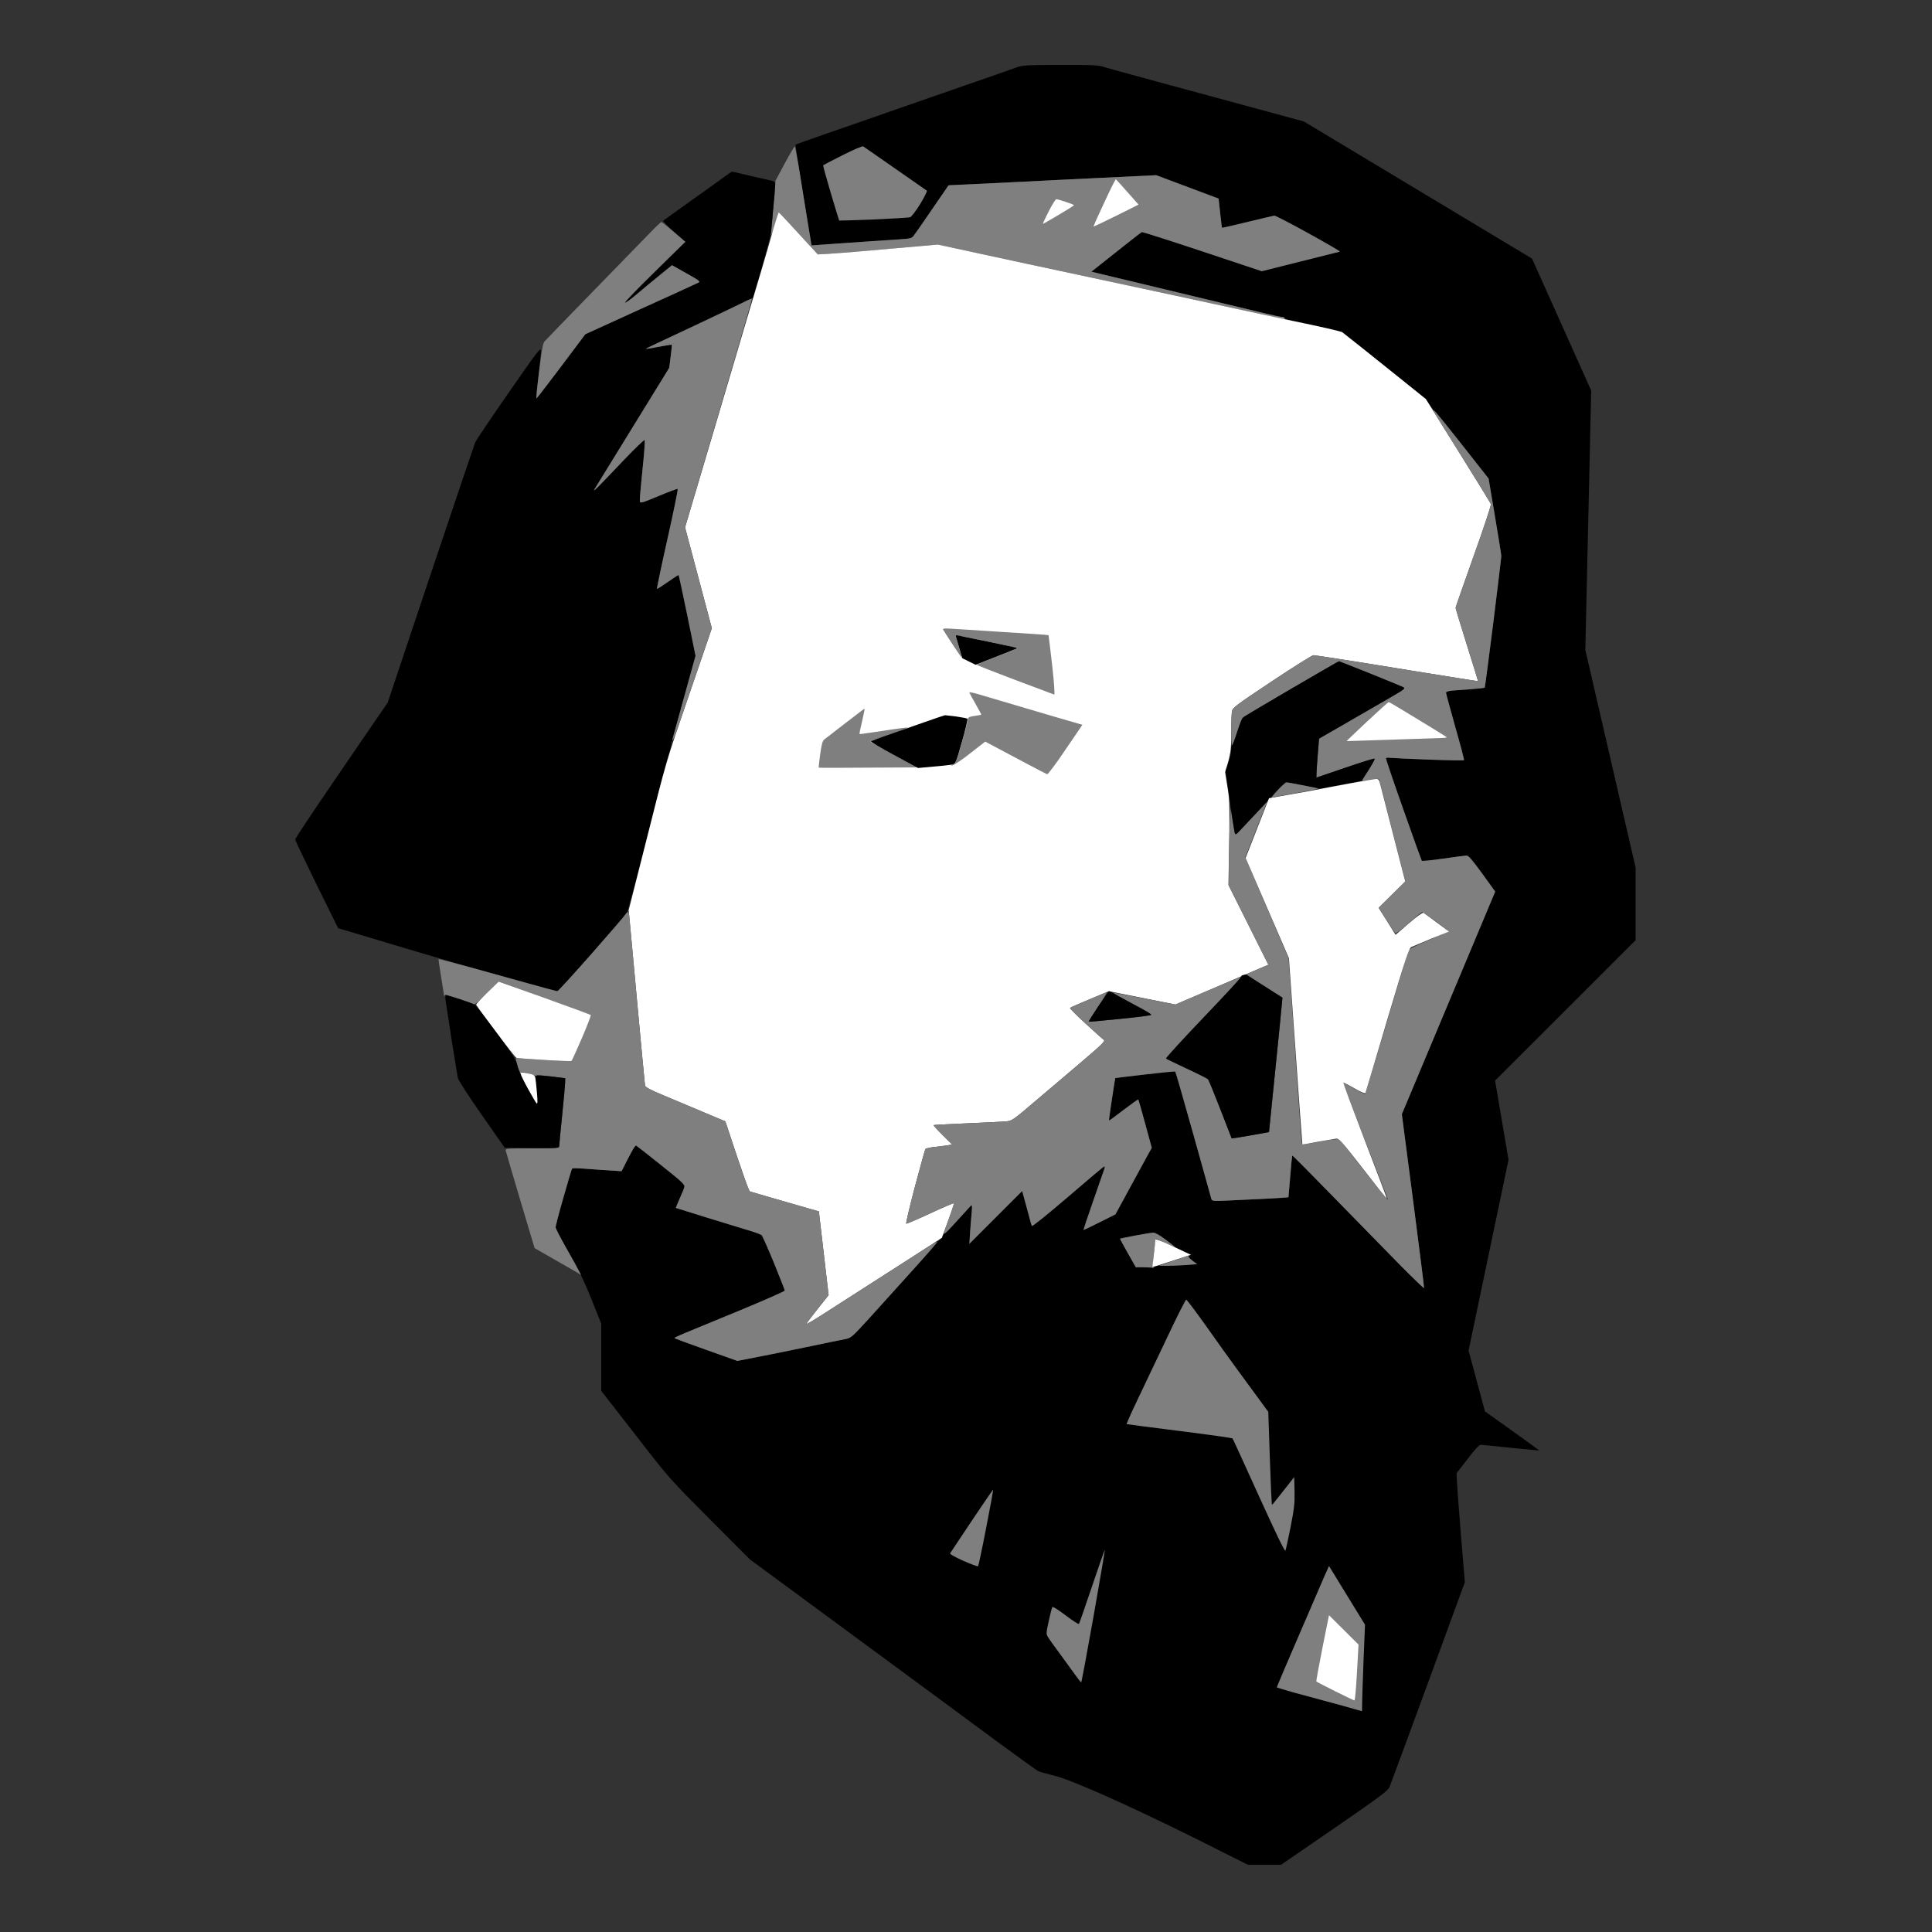 <svg version="1.2" xmlns="http://www.w3.org/2000/svg" viewBox="0 0 1610 1610" width="1610" height="1610">
	<rect x="0" y="0" width="1610" height="1610" fill="#333333" stroke="none"/>
	<title>Background</title>
	<style>
		.s0 { fill: #000000 } 
		.s1 { fill: #7f7f7f } 
		.s2 { opacity: 1;fill: #7f7f7f } 
		.s3 { fill: #ffffff } 
	</style>
	<g id="Background">
		<path id="Path 0" class="s0" d="m883.5 54.1c24-0.1 31.9 0.2 35 1.3 2.2 0.8 40.9 11.4 168 45.8l190.2 114.3 49.3 110-4.9 216 41.9 181.5v60.5l-117.1 117 11.2 66-33.3 159 13.7 50.7 22.6 16.1c12.5 8.9 22.6 16.3 22.5 16.4 0 0.1-10.7-0.9-23.6-2.2-12.9-1.4-24.3-2.5-25.2-2.5-1.1 0-5.2 4.4-10.4 11.3-4.8 6.1-9 11.7-9.5 12.2-0.4 0.5 0.9 21.3 6.8 91l-30.2 82.5c-16.7 45.4-31.1 84.6-32.2 87.2-1.8 4.7-2.7 5.4-90.8 65.8h-27.5l-43.7-21.9c-24.1-12-58.2-28.2-75.8-35.9-22.8-10-35-14.8-42.5-16.6-5.8-1.5-11.4-3-12.5-3.5-1.1-0.4-16.9-11.8-35-25.1-18.1-13.4-37.3-27.5-42.5-31.4-5.2-3.9-44.1-32.5-163.1-120.1l-33.4-33.5c-32.4-32.5-34.1-34.4-56.7-63.5-12.9-16.5-25.7-33-33.8-43.5v-56l-7.9-19.8c-5.8-14.5-10.8-24.9-19-39.2-6.1-10.7-11.1-20.3-11.1-21.3 0-0.9 2.9-12.2 6.6-25 3.6-12.7 6.8-23.5 7.2-23.9 0.4-0.4 5.6-0.3 11.7 0.2 6.1 0.5 15.2 1.1 29.5 2l5.5-11c3.8-7.6 5.9-10.8 6.8-10.3 0.6 0.4 10.1 7.8 21 16.5 17.4 13.9 19.6 16.1 19 18-0.3 1.3-2.1 5.7-4 9.8-1.8 4.1-3.2 7.6-3.1 7.6 0.2 0.1 11.6 3.6 25.3 7.9 13.8 4.2 29.5 9 35 10.7 5.5 1.6 10.5 3.5 11.2 4.1 0.7 0.7 5.3 11.1 10.3 23.2 4.9 12.1 9 22.5 9 23 0 0.5-16.7 7.9-37.2 16.4-20.5 8.4-41.3 17-46.1 19-4.8 2-8.7 3.8-8.7 4.1 0 0.3 11.8 4.7 52.5 19.1l13-2.5c7.1-1.4 26.3-5.2 42.5-8.6 16.2-3.4 31.8-6.6 34.5-7.1 4.8-1 5.5-1.6 21-18.6 8.8-9.7 24.9-27.6 35.7-39.7 10.8-12.2 20.7-23.2 21.8-24.6 1.2-1.4 2.4-3.1 2.8-3.8 0.4-0.8 1-1.3 1.5-1.3 0.4 0.1 5.1-4.7 10.4-10.6 5.3-6 10.3-11.5 11.1-12.3 1.3-1.3 1.4-0.6 0.9 5.5-0.4 3.9-0.9 11.3-1.9 26l44-44 1.5 5.5c0.9 3 2.5 9.3 3.8 14 1.2 4.7 2.4 9 2.8 9.6 0.4 0.7 12.8-9.4 30.1-24.2 16.2-14 29.8-25.4 30.3-25.4 0.4 0 0.4 0.8 0.1 1.8-0.3 0.9-4.5 12.8-9.2 26.4-4.8 13.6-8.5 24.8-8.2 24.8 0.3 0 6.4-2.9 26.5-13l10.5-19.2c5.8-10.6 12.6-23 19.8-36.3l-5.4-20c-3-11-5.6-20.1-5.9-20.3-0.3-0.1-5.8 3.9-12.3 8.8-6.4 5-11.8 8.9-12 8.8-0.2-0.2 0.9-8.2 2.4-17.8 1.4-9.6 2.7-17.6 2.8-17.6 0-0.1 11.2-1.4 24.8-3 13.6-1.6 24.9-2.7 25.2-2.4 0.3 0.3 7.1 23.9 15.1 52.5 8 28.6 14.8 52.8 15 53.8 0.5 1.5 1.7 1.7 12.8 1.2 6.7-0.3 21-1 31.7-1.5 10.7-0.6 19.6-1.1 19.7-1.3 0-0.1 0.7-8 1.5-17.5 0.7-9.4 1.5-17.2 1.8-17.2 0.3-0.1 16.5 16.3 35.9 36.2 19.5 20 44.1 45 54.5 55.7 10.5 10.6 19.2 18.9 19.3 18.5 0.2-0.5-4-33.3-18.5-144.9l77.8-185.5-10.7-15c-8.3-11.5-11.3-14.9-13-15-1.3 0-10.1 1.1-19.5 2.5-9.5 1.4-17.6 2.2-18 1.8-0.3-0.5-7.2-19.5-15.2-42.3-8.1-22.8-14.6-42.1-14.6-42.8 0-0.8 1.1-1 3.3-0.7 1.7 0.2 16.2 0.9 32.2 1.5 16 0.6 29.2 0.8 29.5 0.5 0.3-0.3-3-12.8-7.3-27.8-4.2-15-7.7-27.8-7.7-28.5 0-0.7 2-1.4 5.2-1.7 2.9-0.2 10.1-0.8 16-1.2 5.8-0.4 10.8-1 11.1-1.3 0.2-0.3 3.4-24.6 7.1-54 3.6-29.4 6.7-54.4 6.7-55.5 0-1.1-2.4-16.1-10.6-64.7l-21.3-27.1c-11.7-15-22.3-28.1-23.6-29.2-1.3-1.1-3.6-4-5.2-6.4-2-3-13.8-13-37.4-31.9-22.3-17.9-35.7-27.9-38-28.5-1.9-0.5-11.4-2.7-21-4.8-9.6-2.2-18.4-4-19.6-4.2-1.1-0.1-2.7-0.7-3.5-1.3-0.8-0.6-2.1-1.2-2.9-1.2-0.8 0-7.1-1.4-14-3.1-6.9-1.6-21.7-5.2-33-7.9-11.3-2.7-36.9-8.9-57-13.7-20.1-4.8-40.5-9.7-54.5-13.1l20.5-16.3c11.3-9 21-16.5 21.5-16.7 0.5-0.2 23.3 7 100 32.6l32-8.1c17.6-4.4 32.5-8.1 33-8.2 0.5-0.2-11.2-7-26-15.2-14.8-8.2-27.7-14.8-28.5-14.8-0.8 0.1-11 2.5-22.5 5.3-11.5 2.8-21.1 5-21.2 4.8-0.1-0.2-0.8-5.7-2.8-24.3l-52-19.5-11 0.5c-6 0.3-24.5 1.2-41 2-16.5 0.8-43.7 2.1-60.5 3-16.8 0.8-37.3 1.8-60.5 2.9l-2.8 4c-1.6 2.3-7.8 11.3-13.8 20.1-6 8.8-11.7 17-12.7 18.2-1.4 1.8-3.1 2.2-10.7 2.7-5 0.3-19.1 1.3-31.5 2.1-12.4 0.8-27.1 1.9-42.8 3l-1.1-7c-0.7-3.8-3.7-22.7-6.9-41.8-3.1-19.2-5.5-35-5.2-35.2 0.3-0.2 11.5-4.2 25-8.9 13.5-4.6 37.5-13 53.5-18.6 16-5.6 44.5-15.5 63.5-22.1 19-6.5 37.4-13 41-14.3 6.3-2.3 7.3-2.4 37.5-2.5z"/>
		<path id="Path 1" class="s1" d="m719.4 122c0.6 0.4 12.6 8.7 26.6 18.5 14 9.8 25.9 18 26.4 18.4 0.4 0.3-2 5.3-5.5 11-3.5 5.7-7.3 10.7-8.4 11.1-1.1 0.4-14.8 1.2-30.5 1.9-15.7 0.6-28.6 1-28.7 0.9-0.1-0.2-3.3-10.5-7-23-3.7-12.5-6.6-22.9-6.3-23.1 0.3-0.3 7.7-4.1 16.4-8.5 9.1-4.6 16.4-7.7 17-7.2z"/>
		<path id="Path 2" class="s2" d="m662.3 122c0.4 0 3.3 15.9 6.3 35.3 3.1 19.3 6.1 37.9 7.7 47.2l10.1-0.7c5.6-0.4 20.2-1.5 32.6-2.3 12.4-0.8 26.5-1.8 31.5-2.1 7.6-0.5 9.3-0.9 10.7-2.7 1-1.2 6.7-9.4 12.7-18.2 6-8.8 12.2-17.8 16.6-24.1l15-0.7c8.3-0.4 28.7-1.4 45.5-2.2 16.8-0.9 44-2.2 60.5-3 16.5-0.8 35-1.7 52-2.5l52 19.5 1.3 12c0.7 6.6 1.4 12.1 1.5 12.3 0.1 0.2 9.7-2 21.2-4.8 11.5-2.8 21.7-5.2 22.5-5.3 0.8 0 13.7 6.6 28.5 14.8 14.8 8.2 26.6 15 26 15.2-0.5 0.1-15.4 3.8-65 16.3l-49.5-16.5c-27.2-9.1-50-16.3-50.5-16.1-0.5 0.2-10.2 7.7-42 33l9 2.2c5 1.2 25.4 6.1 45.5 10.9 20.1 4.8 45.7 11 57 13.7 11.3 2.7 26.1 6.3 33 7.9 6.9 1.7 13.3 3 14.3 3 0.9-0.1 1.9 0.3 2.2 0.9 0.3 0.6-0.1 1-0.7 1-0.7 0-2.9-0.4-4.8-1-1.9-0.5-25.5-5.7-52.5-11.5-27-5.9-56.2-12.2-65-14-8.8-1.9-49.7-10.7-166-35.7l-24 2.1c-13.2 1.2-31.6 2.8-41 3.6-9.3 0.8-21 1.7-35 2.5l-16-17.5c-8.8-9.6-16.2-17.5-16.5-17.5-0.3 0-1.6 3.9-2.9 8.7-1.3 4.9-2.8 9.2-3.3 9.8-0.5 0.6-0.7 0.2-0.4-1 0.2-1.1 1.1-11.4 3.9-44l7.6-14.2c4.2-7.8 8-14.3 8.4-14.3z"/>
		<path id="Path 3" class="s0" d="m610 143c0.3 0 5 1.1 10.5 2.4 5.5 1.3 13.5 3.2 17.8 4.1 7.7 1.7 7.7 1.7 7.7 4.8 0 1.8-0.7 10-1.5 18.2-0.8 8.3-1.6 17.3-1.8 20-0.1 2.8-3.6 16.4-15.2 55.7l-8 3.8c-4.4 2.1-21.5 10.2-38 18-16.5 7.8-33 15.6-36.8 17.4-3.7 1.7-6.6 3.2-6.5 3.4 0.2 0.1 5-0.7 10.8-1.8 5.8-1.1 10.6-1.9 10.8-1.8 0.2 0.2-0.2 4.6-2.1 19.3l-30.5 49.5c-16.8 27.2-31.2 50.6-32 52-0.8 1.4 1 0 3.9-3 3-3 12.7-13.1 21.4-22.3 8.8-9.2 16.3-16.4 16.7-16 0.4 0.4-0.4 11.6-1.8 24.8-1.4 13.2-2.4 24.9-2.2 26.1 0.3 2 1.2 1.8 15.5-4.2 8.4-3.5 15.6-6.2 16-6 0.5 0.3-3.4 19-8.5 41.8-5.1 22.7-9 41.4-8.7 41.6 0.3 0.1 4.3-2.5 9-5.8 4.7-3.3 8.7-5.9 9-5.8 0.2 0.2 3.5 15.4 14.1 67.3l-9.4 34c-5.2 18.7-9.5 34.8-9.6 35.8-0.1 0.9-0.4 1.7-0.9 1.7-0.4 0-0.5 0.5-0.2 1 0.3 0.5-0.8 5.2-2.5 10.3-1.6 5-9.8 36.4-18.1 69.7-8.4 33.3-16 61.4-16.8 62.4-0.9 1-14 16-29.1 33.3-15.1 17.2-27.9 31.3-28.5 31.3-0.6 0-11.4-2.9-24-6.4-12.6-3.5-33.8-9.4-47-13.1-13.2-3.7-38.2-11-55.5-16.2-17.3-5.2-37.1-11.1-56.2-16.8l-17.9-36.2c-9.8-20-17.9-37-17.9-37.8 0-0.8 14.3-22.3 31.7-47.7 17.4-25.5 34.7-50.8 45.4-66.3l35.8-107c19.7-58.9 36.5-108.4 37.2-110.1 0.8-1.7 13.3-20.3 27.9-41.3 22.5-32.5 26.5-37.8 26.8-35.4 0.1 1.5-0.8 11.2-2 21.5-1.3 10.4-2.1 18.8-1.8 18.8 0.3 0.1 9.6-12 40.8-53.5l16.4-7.4c8.9-4.1 21.9-10 28.8-13.2 6.9-3.1 20.4-9.2 30-13.6 9.6-4.4 18.3-8.4 19.3-8.9 1.6-0.7-0.2-2.1-22.3-14.4l-10.7 8.7c-6 4.8-14.6 12-19.3 16-4.7 4-8.8 6.9-9.2 6.5-0.4-0.4 10.7-12 50.3-50.7l-9.6-8.5c-5.3-4.7-9.3-8.8-8.8-9.1 0.4-0.4 11.2-8.1 23.8-17.1 12.6-9 25.3-18 28-20.1 2.8-2 5.2-3.6 5.5-3.7z"/>
		<path id="Path 4" class="s3" d="m929.9 149.4c0.3 0.2 4.7 5 18.9 21.1l-18.6 9.3c-10.3 5.1-18.8 9.1-18.9 9-0.2-0.2 3.8-9.2 8.9-20 5-10.8 9.3-19.5 9.7-19.4zm-49.6 16.6c0.6 0 4.2 1 8 2.3 3.7 1.2 6.7 2.4 6.7 2.7 0 0.3-5.9 4-13 8.2-7.2 4.3-13 7.6-13 7.3 0-0.3 2.2-5 5-10.5 2.8-5.5 5.6-10 6.3-10zm-231.3 11c0.3 0 7.7 7.9 32.5 35l9-0.5c5-0.3 16.7-1.2 26-2 9.4-0.8 27.8-2.4 65-5.7l75 16.2c41.3 8.8 82.2 17.6 91 19.5 8.8 1.8 38 8.2 65 14 27 5.9 56.2 12.1 65 14 8.8 1.8 21.4 4.5 28 6 6.6 1.5 12.5 3 13 3.3 0.5 0.3 16.5 13 69.7 55.7l26.8 43c14.8 23.6 27.1 43.7 27.4 44.5 0.4 0.8-6.1 20.4-14.4 43.5-8.2 23.1-15 42.4-15 43 0 0.5 4.2 14.5 9.4 31 5.2 16.5 9.4 30.1 9.3 30.1-0.1 0.1-8.1-1.1-17.7-2.7-9.6-1.5-22-3.5-27.5-4.4-5.5-0.9-28-4.5-50-8.1-22-3.5-40.9-6.4-42-6.4-1.1 0.1-16.7 9.8-34.7 21.8-30.9 20.6-32.6 21.9-33.2 25.2-0.3 1.9-0.6 10.4-0.6 18.7 0 13.6-0.3 16.2-5.1 31.8l2 12.5c1.9 11.6 2.1 15 0.8 81.5l33.3 66.5-3.7 1.5c-2.1 0.9-19.5 8.3-73.8 31.6l-55.5-11.1-15.7 6.6c-8.7 3.6-16.1 6.9-16.6 7.3-0.4 0.3 5.4 6.2 13 13.1 7.5 6.9 14.3 13 15.2 13.6 1.3 0.9-1.7 3.9-18.4 18.1-11 9.3-28.5 24.3-39 33.1-18.1 15.5-19.2 16.2-24 16.7-2.7 0.2-17.4 1-32.5 1.6-15.1 0.6-27.7 1.3-28 1.5-0.3 0.3 3.1 4 15.5 16.2l-3 0.5c-1.6 0.3-6.5 0.9-10.9 1.4-4.3 0.4-8.1 1.3-8.4 1.8-0.4 0.5-4.3 14.7-8.8 31.5-4.4 16.8-7.7 30.6-7.2 30.7 0.4 0.2 9.5-3.7 20.1-8.6 10.5-4.9 19.4-8.7 19.7-8.5 0.3 0.2-1.9 6.8-10.1 28.9l-15.7 10.2c-8.6 5.5-29 18.6-45.2 29-16.2 10.4-34.6 22.2-40.7 26.1-6.2 4-11.3 6.9-11.3 6.4 0-0.4 4.1-5.9 18.5-23.9l-8.1-69.8-27.9-8c-15.4-4.5-28.7-8.3-29.5-8.6-0.9-0.4-5-11.4-20.5-58.4l-18.5-7.8c-10.2-4.3-25.2-10.6-33.3-14-11.3-4.7-14.9-6.7-15.2-8.2-0.2-1.1-3.3-34.4-13.6-146l15.7-62c15.5-61.7 15.7-62.3 33.1-113 9.6-28 18.2-53 20.5-60l-22.3-84 28.5-96c15.6-52.8 31.3-105.7 34.9-117.5 3.5-11.8 8.1-27.7 10.2-35.3 2.2-7.5 4.1-13.7 4.5-13.7z"/>
		<path id="Path 5" class="s2" d="m551.2 185c0.4 0 5.1 3.7 19.9 16.5l-25.5 25c-14.1 13.8-25.2 25.3-24.8 25.7 0.4 0.4 4.5-2.5 9.2-6.5 4.7-4 13.3-11.2 30-24.7l12.1 6.8c10 5.5 11.7 6.9 10.2 7.6-1 0.5-9.7 4.5-19.3 8.9-9.6 4.4-23.1 10.5-30 13.6-6.9 3.2-19.9 9.1-45.2 20.6l-20.1 26.8c-11.1 14.7-20.4 26.8-20.7 26.7-0.3 0 0.7-10.3 2.3-22.8 2.1-17.3 3.1-23.2 4.5-24.7 0.9-1.1 19-19.7 40.2-41.5 21.2-21.7 42.6-43.7 47.5-48.8 4.8-5 9.2-9.2 9.7-9.2zm75.4 64c0.2 0.3-12.2 43.2-55.8 190.5l22.4 84-12.7 37c-6.9 20.4-14 41-15.7 46-1.7 5-3.5 9.5-4.1 10-0.6 0.6-0.6 0.1-0.1-1.5 0.4-1.4 4.9-17.4 19-68.5l-6.8-33.5c-3.8-18.4-7.1-33.6-7.3-33.8-0.3-0.1-4.3 2.5-9 5.8-4.7 3.3-8.7 5.9-9 5.7-0.3-0.1 3.6-18.8 8.7-41.5 5.1-22.8 9-41.5 8.5-41.8-0.4-0.2-7.6 2.5-16 6-14.4 6-15.2 6.2-15.5 4.2-0.2-1.2 0.8-12.9 2.2-26.1 1.4-13.2 2.2-24.4 1.8-24.8-0.4-0.4-7.9 6.8-16.7 16-8.7 9.2-18.4 19.3-21.4 22.3-2.9 3-4.7 4.4-3.9 3 0.8-1.4 15.2-24.8 62.5-101.5l1.2-9.5c0.7-5.2 1.1-9.6 0.9-9.8-0.2-0.1-5 0.7-10.8 1.8-5.8 1.1-10.6 1.9-10.8 1.8-0.1-0.2 2.6-1.6 6-3.2 3.5-1.6 20.9-9.8 38.8-18.2 17.9-8.5 34.9-16.6 37.8-18.1 2.9-1.6 5.5-2.6 5.8-2.3zm568.4 93c0.5 0 11 12.8 45.5 56.8l5.3 31.4c2.9 17.2 5.3 32.2 5.3 33.3 0 1.1-3.1 26.1-6.7 55.5-3.7 29.4-6.9 53.7-7.1 54-0.3 0.3-5.3 0.9-11.1 1.3-5.9 0.4-13.1 1-16 1.2-3.2 0.3-5.2 1-5.2 1.7 0 0.7 3.5 13.5 7.7 28.5 4.3 15 7.6 27.5 7.3 27.8-0.3 0.3-13.5 0.1-29.5-0.5-16-0.6-30.5-1.3-32.3-1.5-2.1-0.3-3.2-0.1-3.2 0.7 0 0.7 6.5 20 14.6 42.8 8 22.8 14.9 41.8 15.2 42.3 0.4 0.4 8.5-0.4 17.9-1.8 9.5-1.4 18.3-2.5 19.5-2.5 1.8 0.1 4.8 3.5 23.8 30l-77.8 185.5 9.4 72c5.1 39.6 9.3 72.4 9.1 72.9-0.1 0.4-8.8-7.9-19.3-18.5-10.4-10.7-35-35.7-54.5-55.7-19.4-19.9-35.6-36.3-35.9-36.2-0.3 0-1.1 7.8-1.8 17.2-0.8 9.5-1.5 17.4-1.5 17.5-0.1 0.2-9 0.7-19.7 1.3-10.7 0.5-25 1.2-31.8 1.5-11 0.5-12.2 0.3-12.7-1.2-0.2-1-7-25.2-15-53.8-8-28.6-14.8-52.2-15.1-52.5-0.3-0.3-11.6 0.8-25.2 2.4-13.6 1.6-24.8 2.9-24.8 3-0.1 0-1.4 8-2.8 17.6-1.5 9.6-2.6 17.6-2.4 17.8 0.2 0.1 5.6-3.8 12-8.8 6.5-4.9 12-8.9 12.3-8.7 0.3 0.1 2.9 9.2 11.3 40.2l-4.7 8.5c-2.5 4.7-9.3 17.2-25.6 47l-13 6.5c-7.2 3.6-13.2 6.5-13.5 6.5-0.3 0 3.4-11.2 8.2-24.8 4.7-13.6 8.9-25.5 9.2-26.5 0.3-0.9 0.3-1.7-0.2-1.7-0.4 0-14 11.4-30.2 25.4-17.3 14.8-29.8 24.9-30.1 24.2-0.4-0.6-1.6-4.9-2.8-9.6-1.3-4.7-2.9-11-5.3-19.5l-44 44 0.6-9.5c0.4-5.2 0.9-12.6 1.3-16.5 0.5-6.1 0.4-6.8-0.9-5.5-0.8 0.8-5.9 6.4-11.4 12.5-5.4 6-10.1 10.8-10.4 10.6-0.3-0.1-0.4-0.8-0.2-1.4 0.2-0.7 2.1-6.2 4.3-12.2 2.2-6 3.8-11.3 3.7-11.6-0.2-0.4-9 3.3-19.6 8.2-10.5 4.9-19.6 8.8-20 8.7-0.5-0.2 2.8-14 7.2-30.8 4.5-16.8 8.4-31 8.7-31.5 0.4-0.5 4.2-1.4 8.5-1.8 4.4-0.5 9.3-1.1 13.9-1.9l-8-7.9c-4.4-4.3-7.8-8-7.5-8.3 0.3-0.2 12.9-0.9 28-1.5 15.1-0.6 29.7-1.4 32.5-1.6 4.8-0.5 5.9-1.2 24-16.7 10.5-8.8 28-23.8 39-33.1 16.7-14.2 19.7-17.2 18.4-18.1-0.9-0.6-7.7-6.7-15.3-13.6-7.5-6.9-13.3-12.8-12.9-13.1 0.4-0.4 7.3-3.4 15.3-6.8 8-3.3 14.8-6.1 15.2-6.1 0.5 0-2.8 5.4-7.2 12-4.4 6.6-7.9 12.2-7.8 12.4 0.2 0.2 11.8-0.9 25.9-2.3 14.1-1.4 26-2.9 26.3-3.3 0.3-0.5-6.8-4.7-15.9-9.5-9-4.9-16.3-8.9-16.2-9.1 0.1-0.2 11.9 2 52.2 9.9l27-11.6c14.9-6.3 27.4-11.4 27.8-11.3 0.5 0.2-13.6 15.4-31.3 33.8-17.6 18.4-31.7 33.8-31.3 34.1 0.4 0.4 8.2 4.1 17.3 8.4 9.1 4.2 17 8.2 17.6 8.8 0.7 0.7 5.3 12 10.4 25.2 5.1 13.2 9.3 24.1 9.4 24.2 0.1 0.1 7.1-1 31.1-5.3l5.7-56c3.1-30.7 5.6-55.9 5.5-56-0.1 0-6.8-4.3-14.9-9.5-8.1-5.1-14.8-9.6-14.8-9.9 0-0.3 2.4-1.5 5.3-2.7 2.9-1.3 6.9-2.9 12.7-5.3l-33-66 0.1-21.7c0.1-12 0.4-26.5 1.4-42.8l1.4 9c0.8 5 1.7 10 2 11.3 0.6 2.2 1 2 6.5-4 3.3-3.4 9.2-9.8 20.6-21.8l-1.9 4.8c-1 2.6-5.1 13-16.4 41.7l36.1 84 3.7 51.5c2 28.3 4.3 63 5.3 77.1 0.9 14.2 1.9 26 2.2 26.3 0.3 0.4 6.8-0.5 14.5-2 7.7-1.5 14.8-2.4 15.7-2 1 0.3 4.2 3.7 7 7.5 2.9 3.8 11.6 14.9 19.3 24.6 7.7 9.8 14.3 17.9 14.7 18.1 0.5 0.2 0.3-0.6-0.2-1.8-0.5-1.3-9.1-23.2-19-48.8-9.8-25.6-17.8-46.6-17.7-46.7 0.1-0.2 4.1 2 8.9 4.7 4.9 2.8 9 4.9 9.3 4.8 0.2-0.2 8.3-26.8 18-59.3 9.7-32.5 17.7-59.7 18-60.5 0.2-0.8 7.7-4.6 17-8.5 9.1-3.9 16.5-7.2 16.5-7.5-0.1-0.3-4.8-4-10.6-8.3-5.7-4.2-10.7-7.7-11.2-7.7-0.4 0-5.3 4-11 9-5.6 5-10.7 8.9-11.2 8.7-0.5-0.1-3.9-4.9-14-21.2l22.1-22-10.6-41.5c-5.8-22.8-10.8-42.2-11-43-0.5-1.3-1.5-1.3-7.3-0.4-3.7 0.7-6.8 1-7 0.8-0.1-0.2 2.3-4.2 5.3-8.9 3-4.7 5.3-8.8 5-9.3-0.3-0.4-11.3 3-48.5 15.8v-2.8c0-1.5 0.5-8.8 2.2-29.7l24.2-13.9c13.2-7.7 29.5-17.1 36.1-20.9 11.6-6.8 11.9-7.1 9.5-8.2-1.4-0.7-13.9-5.8-27.8-11.4-21.8-8.7-25.5-9.9-27.5-9-1.2 0.7-18.4 10.6-38.2 22.2-19.8 11.5-37.1 21.8-38.5 22.7-1.9 1.4-3.4 4.5-6 12.9-1.9 6.1-3.8 11.1-4.3 11.1-0.4 0-0.7-5.5-0.7-12.3 0-6.7 0.3-13.8 0.6-15.7 0.6-3.3 2.3-4.6 33.2-25.2 18-12 33.6-21.7 34.7-21.8 1.1 0 20 2.9 42 6.4 22 3.6 44.5 7.2 50 8.1 5.5 0.9 17.9 2.9 27.5 4.4 9.6 1.6 17.6 2.8 17.7 2.7 0.1 0-4.1-13.6-9.3-30.1-5.2-16.5-9.4-30.4-9.4-31 0-0.6 6.8-19.9 15-43 8.3-23.1 14.8-42.7 14.4-43.5-0.3-0.8-9.7-16.1-20.8-34-11.2-17.9-22-35.1-24-38.3-2-3.1-3.2-5.7-2.6-5.7z"/>
		<path id="Path 6" class="s1" d="m790.4 523.8c2.8 0.1 22.6 1.4 44.1 2.8 21.5 1.3 39.1 2.5 39.3 2.7 0.1 0.1 1.4 11.4 3 25 1.7 15.3 2.3 24.6 1.7 24.5-0.6-0.2-15.3-5.7-32.8-12.3-17.5-6.6-31.7-12.2-31.7-12.5 0-0.3 6.4-2.9 14.2-5.9 7.9-3 15.4-6 16.8-6.7 1.9-0.9 2.1-1.4 1-1.8-0.8-0.3-12.3-2.8-25.5-5.5-13.2-2.7-24.1-4.9-24.1-4.8-0.1 0.1 1.1 4.4 2.7 9.5 1.6 5 2.7 9.2 2.4 9.2-0.3 0-3.8-5.1-7.8-11.2-4.1-6.2-7.6-11.7-7.9-12.3-0.4-0.6 1.3-0.9 4.6-0.7z"/>
		<path id="Path 7" class="s0" d="m798.3 529.5c1.2 0.3 12.1 2.6 24.2 5 12.1 2.5 22.7 4.8 23.5 5 0.8 0.3 1.3 0.7 1 1-0.3 0.2-8 3.4-34 13.5l-11.1-5.5-2.5-8.5c-1.4-4.7-2.7-9.1-2.9-9.8q-0.3-1.2 1.8-0.7zm317.5 21.5c0.1 0 11.6 4.5 25.5 10.1 13.8 5.6 26.3 10.7 27.7 11.4 2.4 1.1 2.1 1.4-9.5 8.2-6.6 3.8-22.9 13.2-60.3 34.8l-1.1 13.5c-0.6 7.4-1.1 14.7-1.1 19l24-8.2c13.2-4.6 24.2-8 24.5-7.5 0.3 0.4-2 4.6-5.1 9.5-3.1 4.8-5.7 8.8-5.8 8.9-0.1 0.1-7.8 1.6-34.1 6.5l-29-5.5-8.1 8.4c-4.4 4.6-11.7 12.2-16 16.9-4.4 4.7-10.2 10.9-12.9 13.8-4.7 5.1-5 5.2-5.6 3-0.3-1.3-1.3-7.5-2.2-13.8-0.9-6.3-2.5-17.4-5.4-37.5l2.4-7c1.3-3.9 2.3-8.7 2.3-10.7 0-2.1 0.3-3.8 0.8-3.8 0.4 0 2.2-4.8 4.1-10.7 1.9-5.9 3.9-11.3 4.5-12 0.6-0.7 18.9-11.6 40.6-24.3 21.7-12.6 39.6-23 39.8-23z"/>
		<path id="Path 8" class="s1" d="m815.6 578.6c4.3 1.3 22.3 6.6 39.9 11.8 17.6 5.2 35.3 10.4 46.5 13.6l-14.1 20.7c-7.7 11.5-14.6 20.6-15.2 20.5-0.7-0.2-8.8-4.4-18.2-9.4-9.4-5-20.7-11-33.5-17.8l-12.8 10c-7.1 5.6-13.6 9.9-14.7 9.9-1.6-0.1-1.5-0.2 0.5-0.8 2.3-0.6 3-2.3 7.2-17.1 2.6-9.1 4.9-17.9 5.1-19.5 0.4-2.8 0.8-3.1 5.8-3.9 3-0.4 5.5-0.9 5.7-1 0.1 0-2-4-4.8-8.9-2.7-4.8-5.1-9.1-5.2-9.6-0.1-0.5 3.4 0.2 7.8 1.5z"/>
		<path id="Path 9" class="s3" d="m1157.3 585.1c0.4-0.1 10.9 6.2 23.5 13.9 12.5 7.6 23.4 14.3 24.2 14.9 1.1 0.7 0.2 1-3.5 1.1-2.7 0.1-21.7 0.7-42 1.4-20.3 0.7-37.1 1.2-37.3 1.2-0.1-0.1 7.5-7.4 17-16.3 9.5-8.9 17.6-16.2 18.1-16.2z"/>
		<path id="Path 10" class="s1" d="m720.5 590.5c0.2 0.1-0.8 4.9-2.1 10.6-1.4 5.7-2.3 10.5-2.2 10.6 0.2 0.2 9.1-1.1 19.8-2.7 10.7-1.7 20-2.9 20.5-2.7 0.5 0.2-6.1 2.8-14.9 5.8-8.7 2.9-16 5.6-16.2 5.9-0.1 0.3 8.6 5.2 39 21.5l-41 0.2c-22.5 0.2-41 0.2-41.1 0-0.2-0.1 0.4-5.2 1.2-11.2 1.1-8.1 2-11.3 3.3-12.2 0.9-0.7 8.9-6.8 17.6-13.6 8.8-6.8 16-12.3 16.1-12.2z"/>
		<path id="Path 11" class="s0" d="m787.5 596c0.5 0 4.8 0.5 9.5 1.1 4.7 0.7 8.8 1.5 9.2 1.8 0.4 0.3-1.6 8.9-4.5 19-5.1 18.1-5.3 18.5-8.2 19.2-1.6 0.4-8.7 1.2-28.5 2.9l-20-10.8c-11-5.9-19.6-11-19.2-11.4 0.4-0.4 7.2-3 15.2-5.7 8-2.8 21.5-7.5 30-10.5 8.5-3 16-5.5 16.5-5.6z"/>
		<path id="Path 12" class="s3" d="m1146.8 649.1c1.7-0.1 2.4 0.7 3.2 3.6 0.5 2.1 5.5 21.3 21 81.8l-22.2 22 14.2 22.5 11-9.5c6.7-5.8 11.5-9.2 12.3-8.8 0.6 0.4 5.7 4 21.2 15.6l-14.5 5.8c-8 3.3-15.6 6.5-16.9 7.1-2.1 1.2-4.4 8.1-20.1 60.8-9.7 32.7-17.8 60.1-18.1 60.7q-0.4 1.3-9.1-3.7c-4.9-2.8-9-4.9-9.3-4.8-0.3 0.2 7.8 21.9 17.9 48.3 10.2 26.4 18.4 48.1 18.3 48.3-0.1 0.1-2.7-3-5.9-7-3.1-4-12-15.4-19.8-25.3-12.8-16.3-14.4-18-16.8-17.6-1.5 0.2-8.3 1.4-15.2 2.6-6.9 1.3-12.6 2.3-12.7 2.2-0.1-0.1-2.7-35.1-11.2-155.2l-36.1-83.5 19.5-49.8 15-2.7c8.3-1.4 18.6-3.3 23-4.1 4.4-0.9 17.2-3.3 28.5-5.4 11.3-2.1 21.5-3.9 22.8-3.9z"/>
		<path id="Path 13" class="s2" d="m1072 652.1c0.8-0.1 6 0.8 11.5 1.9 5.5 1.1 11.1 2.2 12.5 2.5 1.4 0.3 2.3 0.7 2 0.9-0.3 0.2-8.6 1.8-18.5 3.6-9.9 1.7-18.7 3.4-19.5 3.6-0.8 0.3 1.2-2.4 4.5-5.9 3.3-3.6 6.7-6.5 7.5-6.6zm-548.8 107.9c0.5 0 1.1 1.9 1.3 4.2 0.2 2.4 3.2 34.4 6.5 71.3 3.4 36.8 6.3 67.9 6.5 69 0.3 1.5 3.9 3.5 15.2 8.2 8.1 3.4 23.1 9.7 51.8 21.8l9.5 28.9c6 18.1 10.1 29.1 11 29.5 0.8 0.3 14.1 4.1 57.4 16.6l8.1 69.8-9.3 11.6c-5.1 6.4-9.2 11.9-9.2 12.3 0 0.5 5.7-2.9 12.7-7.3 7.1-4.5 24.7-15.8 39.3-25.2 14.6-9.3 33.4-21.4 41.7-26.8 8.4-5.5 15.3-9.4 15.3-8.9 0 0.5-8.9 10.8-19.8 22.8-10.8 12-26.9 29.8-35.7 39.5-15.5 17-16.2 17.6-21 18.6-2.8 0.5-18.3 3.7-34.5 7.1-16.2 3.4-35.4 7.2-55.5 11.1l-26.2-9.3c-14.5-5.1-26.3-9.5-26.3-9.8 0-0.3 3.9-2.1 8.7-4.1 4.8-2 25.6-10.6 46.1-19 20.5-8.5 37.2-15.9 37.2-16.4 0-0.5-4.1-10.9-9-23-5-12.1-9.6-22.5-10.3-23.2-0.7-0.6-5.7-2.5-11.2-4.1-5.5-1.7-21.3-6.5-35-10.7-13.8-4.3-25.1-7.8-25.3-7.9-0.1 0 1.3-3.5 3.1-7.6 1.9-4.1 3.7-8.5 4-9.8 0.6-1.9-1.6-4.1-19.1-18-10.8-8.7-20.3-16.1-21-16.5-0.8-0.5-2.9 2.7-12.2 21.3l-9.3-0.6c-5-0.3-14.2-0.9-20.2-1.4-6.1-0.5-11.3-0.6-11.7-0.2-0.4 0.4-3.6 11.2-7.2 23.9-3.7 12.8-6.6 24.1-6.6 25 0 1 3.9 8.5 8.6 16.8 4.7 8.2 9.5 16.8 12.7 23l-3.4-2.1c-1.9-1.1-10.6-6.1-35.4-20.3l-11.9-39.8c-6.5-21.9-12-40.6-12.2-41.6-0.4-1.6 1.2-1.7 22.1-1.7 20.8 0 22.5-0.1 22.5-1.8 0-0.9 1.1-12.7 2.5-26.2 1.3-13.5 2.5-25.9 2.5-30.5l-12-1.5c-6.6-0.8-12-1.2-12-0.8 0 0.5-0.8 0.4-1.8-0.2-0.9-0.5-3.8-1.4-6.5-2-3.6-0.8-4.7-0.7-4.7 0.2 0 0.7-0.3 0.9-0.7 0.4-0.5-0.4-1.5-3.6-2.3-7-1.5-6.1-1.5-6.2 0.5-5.9 1.1 0.3 11.4 1 23 1.7 11.5 0.7 21.3 1 21.7 0.7 0.5-0.3 4.4-8.9 8.8-19.1 4.4-10.2 7.7-18.8 7.2-19.2-0.4-0.4-17.8-6.8-76.7-27.9l-9.7 9.8c-6.5 6.6-10.1 9.6-11 9.1-0.7-0.4-6.1-2.3-12.1-4.3-5.9-1.9-11.2-3.3-11.7-3-0.6 0.3-1 0.2-1-0.3 0-0.4-1.1-7.2-2.4-15.2-1.3-8-2.3-14.6-2.2-14.8 0-0.2 11.8 2.9 26.1 6.8 14.3 4 36.3 10.1 49 13.6 12.6 3.5 23.4 6.4 24 6.4 0.5 0 13.2-13.8 28.1-30.7 14.9-17 27.7-31.8 28.4-33.1 0.8-1.2 1.8-2.2 2.2-2.2z"/>
		<path id="Path 14" class="s0" d="m1038 812.1c0.3 0 7.3 4.3 15.5 9.6 8.3 5.3 15.1 9.7 15.2 9.7 0.1 0.1-2.4 25.3-11.2 112l-15.5 2.8c-8.5 1.5-15.5 2.6-15.6 2.5-0.1-0.1-4.3-11-9.4-24.2-5.1-13.2-9.7-24.5-10.4-25.2-0.6-0.6-8.5-4.6-17.6-8.8-9.1-4.3-16.9-8-17.3-8.4-0.4-0.3 13.6-15.7 31.2-34.1 17.6-18.4 31.8-33.8 31.6-34.3-0.3-0.4 0.3-0.9 1.3-1.1 0.9-0.2 1.9-0.4 2.2-0.5z"/>
		<path id="Path 15" class="s3" d="m415.5 818c0 0 17.1 6.1 38 13.5 20.9 7.5 38.3 13.9 38.8 14.3 0.4 0.4-2.9 9-7.3 19.2-4.4 10.2-8.3 18.8-8.7 19.1-0.5 0.3-10.7 0-22.8-0.8-12.1-0.7-22.6-1.5-23.2-1.8-0.7-0.3-8.5-10.2-17.3-22-8.8-11.8-16.1-21.8-16.2-22.2-0.2-0.4 4-4.9 9.2-10 5.2-5.1 9.5-9.3 9.5-9.3z"/>
		<path id="Path 16" class="s0" d="m924.3 826c0.4 0 3.3 1.5 6.5 3.4 3.1 1.8 11 6.1 17.5 9.5 6.4 3.3 11.4 6.4 11.1 6.8-0.3 0.5-12.1 2-26.3 3.4-14.1 1.4-25.7 2.5-25.8 2.3-0.2-0.2 3.4-6 8-12.9 4.5-6.8 8.5-12.5 9-12.5zm-552.9 3c0.3 0 5.7 1.7 11.9 3.7 6.1 2 11.8 4.1 12.6 4.7 0.8 0.6 8.8 11 17.8 23.1 14.1 19 16.5 22.8 17.5 27.5 0.7 3.2 4.2 10.8 8.1 18 3.8 6.9 7.3 13 7.8 13.5 0.6 0.6 0.9-0.1 0.9-2 0-1.6-0.5-6.7-1-11.3-0.5-4.5-0.8-8.8-0.5-9.4 0.4-1 3-1 24.5 1.7v3c0 1.6-1.1 14-2.5 27.5-1.4 13.5-2.5 25.3-2.5 26.3 0 1.6-1.7 1.7-45.4 1.2l-19.2-27.5c-10.6-15.1-19.5-28.9-19.8-30.5-0.4-1.6-2.6-15.6-5.1-31-2.4-15.4-4.7-30.4-5.1-33.3-0.4-2.8-0.4-5.2 0-5.2z"/>
		<path id="Path 17" class="s3" d="m439.6 894.4c5.6 1.1 5.9 1.4 6.6 4.6 0.3 2 0.9 7.5 1.3 12.5 0.5 6 0.4 8.7-0.3 8-0.6-0.5-3.7-6-7.1-12-3.3-6-6.1-11.7-6.2-12.6-0.2-1.4 0.4-1.5 5.7-0.5z"/>
		<path id="Path 18" class="s1" d="m961 1027.2c1.6-0.1 5.3 2 10 5.5 4.1 3.2 8 6.1 8.5 6.6 0.5 0.4-2.8-1-7.5-3.1-4.7-2.2-8.6-3.9-8.7-3.8-0.2 0-0.9 5.3-1.7 11.6-0.9 8.4-1 11.7-0.2 12.3 0.7 0.6 0.4 0.6-0.7 0.3-0.9-0.3-4.5-0.6-14.2-0.5l-6.7-11.8c-3.7-6.5-6.6-11.9-6.5-12.1 0.1-0.1 5.8-1.3 12.7-2.6 6.9-1.3 13.6-2.4 15-2.4z"/>
		<path id="Path 19" class="s3" d="m969.7 1035.1c3.7 1.7 10.4 4.7 22.8 10.6l-16 5.2c-8.8 2.9-16.1 5.1-16.1 4.9-0.1-0.1 0.5-5.2 1.2-11.3 0.7-6 1.3-11.3 1.3-11.7-0.1-0.4 3 0.7 6.8 2.3z"/>
		<path id="Path 20" class="s1" d="m990.7 1046.1c0.1-0.1 0 0.4-0.2 0.9-0.3 0.6 1.2 2.2 7.2 6.5l-10.6 0.8c-5.8 0.4-13.1 0.7-21.6 0.5l12.5-4.3c6.9-2.4 12.6-4.4 12.7-4.4zm-2.2 36.9c0.5 0 8.2 10.2 17 22.6 8.8 12.5 20.2 28.4 25.3 35.3 5.1 6.9 13 17.8 26.1 35.6l1.3 38.8c0.7 21.3 1.5 38.7 1.8 38.7 0.3 0 4.5-5.2 18.5-23.1l0.3 11.8c0.2 10.2-0.3 14.3-3.3 29.8-2 9.9-3.9 18.8-4.3 19.7-0.5 1.1-7.5-13.4-22.1-45.5-11.8-26-21.6-47.5-22-48-0.3-0.4-20.2-3.2-44.1-6.2-23.9-3-43.8-5.6-44.1-5.7-0.3-0.2 3.7-9.3 9-20.3 5.3-11 16.3-34.3 24.6-51.7 8.2-17.5 15.5-31.8 16-31.8zm-160.9 158.4c0.2 0.2-2.4 14.5-5.8 31.8-3.3 17.2-6.4 31.6-6.7 32-0.3 0.4-5.9-1.7-12.3-4.5-7.3-3.3-11.4-5.6-11-6.3 0.4-0.6 8.5-12.9 18.1-27.2 9.6-14.4 17.6-26 17.7-25.8zm93.1 50c0.2 0.3-4.1 25.3-9.4 55.5-5.4 30.3-10 55.1-10.3 55.1-0.3 0-2.5-2.9-5-6.3-2.4-3.4-8.1-11.1-12.5-17.2-4.5-6-9-12.3-10-14-1.8-2.9-1.8-3.2 0.4-13.5 1.3-5.8 2.6-11 3-11.7 0.4-0.7 4.3 1.7 11.1 6.8 5.8 4.4 10.8 7.6 11.1 7.2 0.4-0.5 5.3-14.7 11-31.6 5.7-16.9 10.5-30.6 10.6-30.3zm186.8 13.6l3.8 6.2c2.1 3.5 8.9 14.5 26.2 42.7l-1.2 29.3c-0.6 16.1-1.2 32.3-1.3 42.8l-6.8-1.9c-3.7-1.1-14.1-4-23.2-6.4-9.1-2.4-22-6-28.8-7.8-6.7-1.9-12.2-3.6-12.2-3.9 0-0.3 8.1-19.4 18.1-42.5 9.9-23.1 19.7-45.7 21.7-50.3z"/>
		<path id="Path 21" class="s3" d="m1107.5 1346l24.6 24.5-1.3 23.3c-0.7 12.7-1.6 23.2-2.1 23.2-0.4 0-7.6-3.4-16-7.6-8.3-4.2-15.4-7.8-15.7-8.1-0.3-0.2 2-12.8 5-27.9z"/>
	</g>
</svg>